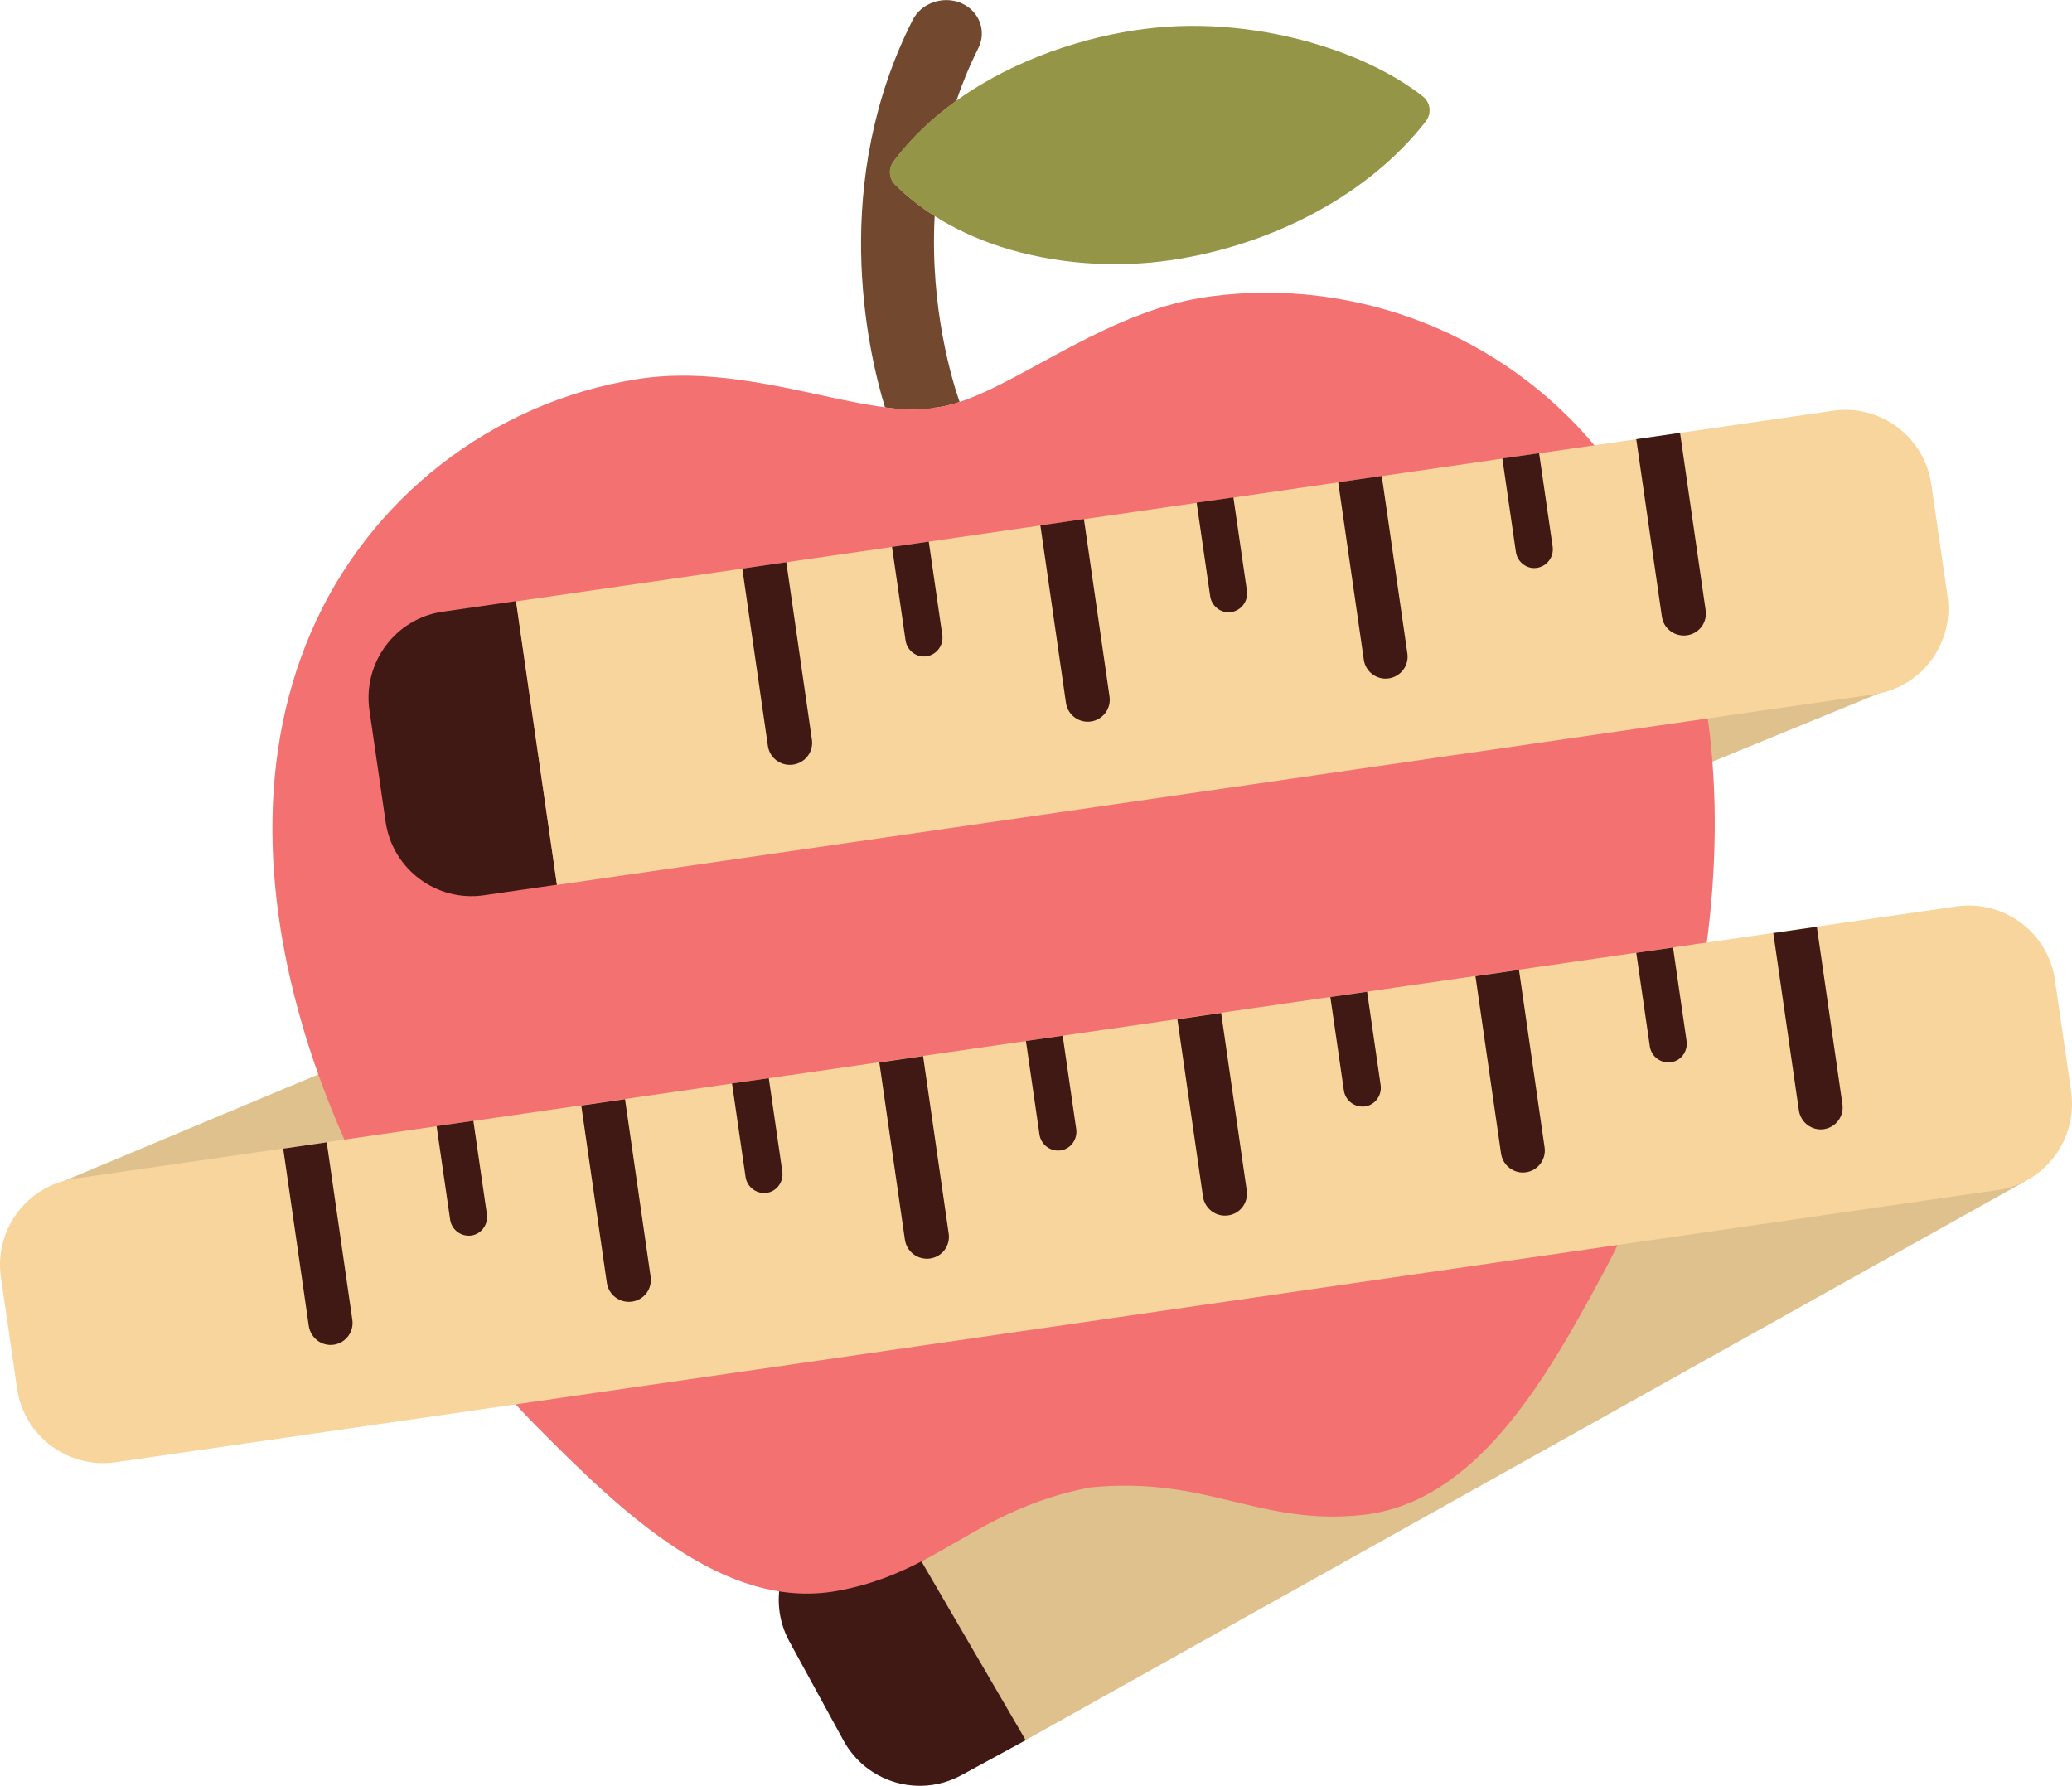 <?xml version="1.0" encoding="UTF-8"?>
<svg id="_圖層_2" data-name="圖層 2" xmlns="http://www.w3.org/2000/svg" viewBox="0 0 94.68 81.6">
  <defs>
    <style>
      .cls-1 {
        fill: #401915;
      }

      .cls-2 {
        fill: #959547;
      }

      .cls-3 {
        fill: #dfc18e;
      }

      .cls-4 {
        fill: #72482f;
      }

      .cls-5 {
        fill: #f47171;
      }

      .cls-6 {
        fill: #f8d59c;
      }
    </style>
  </defs>
  <g id="_圖層_1-2" data-name="圖層 1">
    <g>
      <polygon class="cls-3" points="85.87 31.68 2.23 65.99 2.96 53.95 86.08 19.13 85.87 31.68"/>
      <path class="cls-3" d="M88.66,41.78l-48.4,26.42,6.6,11.32,45.59-25.49c1.93-1.05-1.86-13.3-3.79-12.24Z"/>
      <path class="cls-1" d="M37.65,69.62c-1.92,1.05-2.63,3.46-1.58,5.39l2.47,4.52c1.05,1.93,3.46,2.64,5.39,1.59l2.94-1.6-6.6-11.32-2.62,1.43Z"/>
      <g>
        <path class="cls-4" d="M42.69,18.63c.06,0,.13,0,.19-.02.31-.04.63-.13.97-.24-.3-.85-1.37-4.26-1.14-8.5-.66-.42-1.27-.9-1.8-1.43-.29-.29-.32-.73-.07-1.07.8-1.07,1.79-1.99,2.86-2.76.27-.8.6-1.6,1-2.4.4-.79.05-1.71-.78-2.07-.83-.35-1.83,0-2.22.78-3.75,7.43-2.1,14.93-1.26,17.7.77.1,1.47.13,2.09.05.06,0,.12-.02.19-.03Z"/>
        <path class="cls-5" d="M72.9,20.4c-4.23-5.09-10.88-7.73-17.55-6.86-4.57.58-8.51,3.85-11.51,4.83-.34.11-.66.19-.97.24-.06,0-.12.01-.19.02-.06.01-.12.03-.18.03-.61.09-1.32.06-2.09-.05-3.09-.41-7.27-1.94-11.32-1.28-6.64,1.06-12.26,5.48-14.88,11.56-5.29,12.24,2.26,28.16,10.32,36.3,3.94,3.98,8.59,8.43,13.72,7.51,3.14-.57,4.88-2.03,7.28-3.25,1.19-.6,2.53-1.14,4.29-1.48,2.68-.26,4.6.17,6.44.62,1.85.44,3.61.89,5.99.64,5.19-.56,8.38-6.15,11.03-11.09,5.42-10.09,8.15-27.5-.39-37.74Z"/>
        <path class="cls-2" d="M40.9,8.44c.54.53,1.14,1.01,1.8,1.43.9.57,1.92,1.05,3.04,1.41,2.4.77,5.15.99,7.75.61,4.75-.7,9.11-3.06,11.66-6.34.28-.37.22-.87-.14-1.15-1.18-.92-2.72-1.7-4.46-2.26-2.69-.87-5.62-1.16-8.23-.82-2.66.33-5.95,1.36-8.63,3.29-1.08.77-2.06,1.69-2.86,2.76-.25.33-.22.78.07,1.07Z"/>
      </g>
      <path class="cls-1" d="M20.24,27.95c-2.17.31-3.67,2.33-3.36,4.5l.74,5.1c.31,2.17,2.33,3.68,4.5,3.36l3.33-.48-1.87-12.96-3.33.48h0Z"/>
      <path class="cls-6" d="M83.76,18.77l-60.18,8.71,1.87,12.96,60.18-8.71c2.17-.31,3.68-2.33,3.36-4.5l-.74-5.1c-.31-2.17-2.33-3.68-4.5-3.36Z"/>
      <path class="cls-6" d="M94.64,49.88c.31,2.17-1.19,4.19-3.36,4.5L5.28,66.82c-2.17.31-4.18-1.19-4.5-3.36L.04,58.36c-.31-2.17,1.19-4.18,3.36-4.5l86-12.44c2.17-.31,4.19,1.19,4.5,3.36l.74,5.1h0Z"/>
      <path class="cls-1" d="M33.92,25.98l1.17,8.11c.08.55.59.93,1.15.85s.94-.59.86-1.14l-1.17-8.11-2,.29Z"/>
      <path class="cls-1" d="M47.54,24.01l1.17,8.11c.08.55.59.93,1.14.85s.93-.59.85-1.14l-1.17-8.11-2,.29Z"/>
      <path class="cls-1" d="M40.76,24.99l.62,4.28c.07.46.5.79.96.72s.78-.5.72-.96l-.62-4.28-1.68.24Z"/>
      <path class="cls-1" d="M54.68,22.97l.62,4.28c.07.46.5.79.96.72s.78-.5.72-.96l-.62-4.28-1.68.24Z"/>
      <path class="cls-1" d="M68.65,20.95l.62,4.28c.07.46.5.79.96.72s.78-.5.72-.96l-.62-4.28-1.68.24Z"/>
      <path class="cls-1" d="M46.88,47.57l.62,4.28c.07.46.5.78.96.72s.78-.5.72-.96l-.62-4.28-1.68.24Z"/>
      <path class="cls-1" d="M60.79,45.56l.62,4.28c.07.46.5.78.96.72s.78-.5.72-.96l-.62-4.28-1.68.24Z"/>
      <path class="cls-1" d="M74.77,43.54l.62,4.28c.07.46.49.78.96.72s.78-.5.72-.96l-.62-4.28-1.68.24Z"/>
      <path class="cls-1" d="M33.45,49.51l.62,4.28c.07.46.5.78.96.72s.78-.5.72-.96l-.62-4.28-1.68.24Z"/>
      <path class="cls-1" d="M19.95,51.46l.62,4.28c.07.46.5.78.96.72s.78-.5.72-.96l-.62-4.28-1.68.24Z"/>
      <path class="cls-1" d="M61.15,22.04l1.17,8.11c.08.55.59.93,1.14.85s.93-.59.85-1.14l-1.17-8.11-2,.29Z"/>
      <path class="cls-1" d="M74.77,20.07l1.17,8.11c.08.55.59.93,1.15.85s.93-.59.85-1.14l-1.17-8.11-2,.29Z"/>
      <path class="cls-1" d="M12.94,52.48l1.17,8.11c.08.55.59.94,1.14.86s.93-.59.85-1.14l-1.17-8.11-2,.29Z"/>
      <path class="cls-1" d="M26.56,50.51l1.17,8.11c.08.55.59.94,1.15.86s.93-.59.85-1.14l-1.17-8.11-2,.29Z"/>
      <path class="cls-1" d="M40.18,48.54l1.17,8.11c.08.55.59.94,1.15.86s.93-.59.85-1.14l-1.17-8.11-2,.29Z"/>
      <path class="cls-1" d="M53.8,46.57l1.17,8.11c.08.55.59.94,1.15.86s.93-.59.85-1.14l-1.17-8.11-2,.29Z"/>
      <path class="cls-1" d="M67.42,44.6l1.17,8.11c.08.55.59.94,1.14.86s.93-.59.85-1.14l-1.17-8.11-2,.29Z"/>
      <path class="cls-1" d="M81.03,42.63l1.17,8.11c.08.55.59.94,1.14.86s.93-.59.85-1.14l-1.17-8.11-2,.29Z"/>
    </g>
  </g>
</svg>